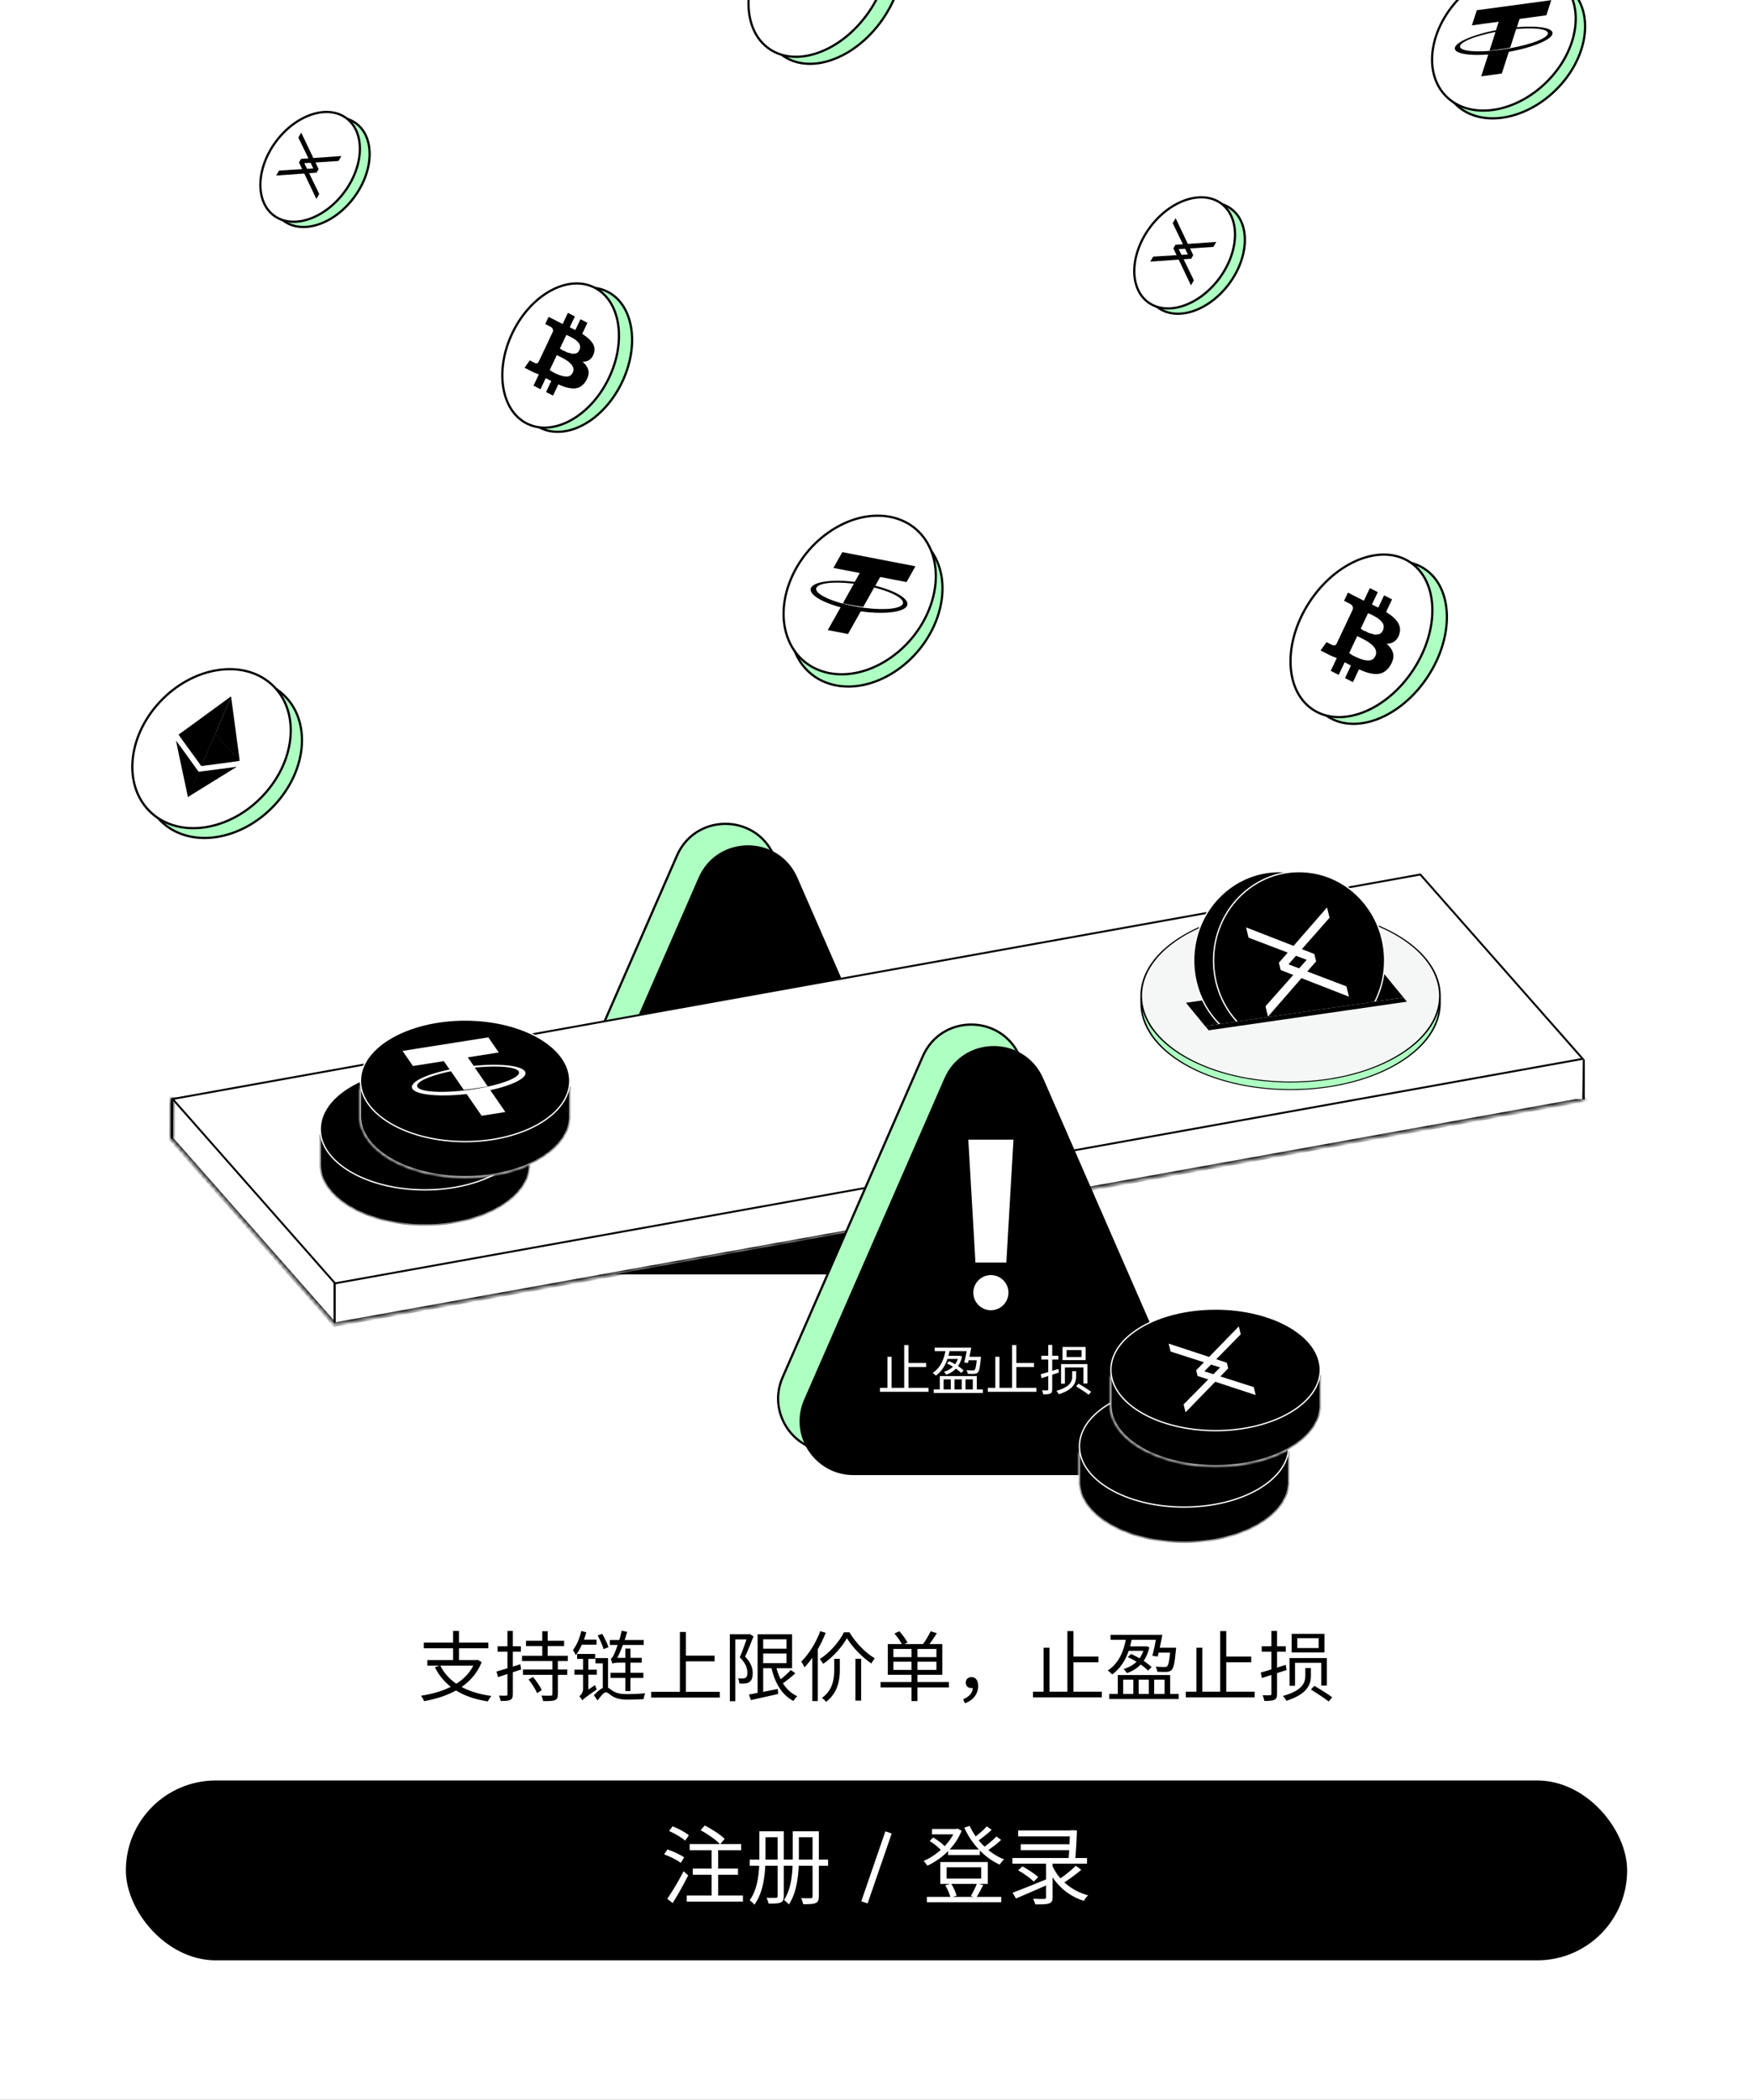 <svg width="390" height="467" viewBox="0 0 390 467" fill="none" xmlns="http://www.w3.org/2000/svg">
<rect x="0" y="0" width="390" height="467" fill="#808080" stroke="none"/>
<g clip-path="url(#clip0_423_1380)">
<rect width="390" height="478" fill="white"/>
<path d="M61.114 179.024C53.725 186.991 42.592 188.715 36.246 183.043C29.899 177.371 30.607 166.329 37.996 158.362C45.385 150.396 56.518 148.671 62.864 154.343C69.211 160.015 68.503 171.057 61.114 179.024Z" fill="#AEFFC2" stroke="black" stroke-width="0.5"/>
<path d="M58.619 176.845C51.232 184.813 40.101 186.538 33.755 180.865C27.41 175.192 28.117 164.148 35.505 156.18C42.892 148.211 54.024 146.487 60.369 152.16C66.714 157.833 66.007 168.877 58.619 176.845Z" fill="white" stroke="black" stroke-width="0.5"/>
<path d="M138.285 85.225C136.221 89.432 133.153 92.641 129.872 94.433C126.591 96.226 123.119 96.593 120.213 95.167C117.307 93.741 115.472 90.771 114.881 87.079C114.291 83.388 114.951 78.997 117.015 74.79C119.079 70.582 122.147 67.374 125.427 65.581C128.709 63.788 132.181 63.422 135.087 64.847C137.993 66.273 139.828 69.243 140.419 72.936C141.009 76.627 140.349 81.017 138.285 85.225Z" fill="#AEFFC2" stroke="black" stroke-width="0.5"/>
<path d="M135.365 84.293C133.301 88.501 130.232 91.71 126.952 93.502C123.671 95.295 120.199 95.662 117.292 94.236C114.386 92.81 112.551 89.84 111.961 86.148C111.37 82.456 112.03 78.066 114.094 73.859C116.158 69.651 119.227 66.442 122.507 64.65C125.788 62.857 129.26 62.49 132.167 63.916C135.073 65.342 136.908 68.312 137.498 72.004C138.089 75.695 137.429 80.086 135.365 84.293Z" fill="white" stroke="black" stroke-width="0.5"/>
<path fill-rule="evenodd" clip-rule="evenodd" d="M132.13 78.612C131.688 79.862 130.85 80.481 129.611 80.467C130.313 81.05 130.743 81.687 130.903 82.376C131.062 83.063 130.884 83.839 130.367 84.703C130.13 85.108 129.824 85.465 129.459 85.76C129.12 86.026 128.767 86.207 128.396 86.302C128.024 86.396 127.607 86.421 127.145 86.377C126.681 86.332 126.218 86.236 125.757 86.09C125.234 85.921 124.72 85.72 124.218 85.49L123.036 87.988L121.481 87.198L122.642 84.737C122.104 84.464 121.695 84.252 121.414 84.1L120.248 86.57L118.692 85.779L119.872 83.281C119.687 83.193 119.497 83.117 119.304 83.052C119.046 82.962 118.853 82.884 118.724 82.819L116.703 81.791L117.864 80.157L118.986 80.728C119.322 80.899 119.596 80.832 119.807 80.525L121.669 76.588L121.831 76.669C121.781 76.635 121.728 76.604 121.673 76.578L123.002 73.765C123.125 73.277 122.93 72.901 122.418 72.641L121.297 72.072L122.056 70.465L124.193 71.564C124.624 71.783 124.952 71.946 125.178 72.052L126.345 69.583L127.902 70.374L126.758 72.794C127.316 73.062 127.73 73.265 127.999 73.402L129.134 71.001L130.69 71.792L129.523 74.262C130.034 74.578 130.471 74.891 130.834 75.201C131.196 75.511 131.508 75.852 131.767 76.222C132.026 76.593 132.183 76.99 132.239 77.41C132.295 77.831 132.242 78.268 132.079 78.719L132.13 78.611L132.13 78.612ZM127.434 82.848C127.544 82.613 127.592 82.378 127.578 82.144C127.568 81.925 127.513 81.707 127.418 81.502C127.306 81.283 127.156 81.082 126.977 80.908C126.797 80.724 126.605 80.551 126.402 80.391C126.176 80.221 125.94 80.064 125.695 79.922C125.262 79.66 124.814 79.425 124.355 79.217L123.87 78.983L122.305 82.294C122.36 82.321 122.477 82.401 122.656 82.534C122.836 82.665 122.99 82.763 123.119 82.829C123.496 83.018 123.881 83.191 124.271 83.348C124.443 83.415 124.649 83.486 124.886 83.558C125.124 83.63 125.332 83.679 125.512 83.706C125.692 83.732 125.884 83.743 126.088 83.744C126.294 83.743 126.474 83.712 126.627 83.652C126.781 83.592 126.924 83.504 127.06 83.386C127.201 83.26 127.313 83.107 127.391 82.935L127.433 82.847L127.434 82.848ZM129.065 77.182C129.07 77.392 129.021 77.603 128.92 77.819L128.88 77.907C128.806 78.061 128.697 78.213 128.551 78.361C128.407 78.509 128.255 78.59 128.1 78.599C127.931 78.611 127.765 78.636 127.602 78.673C127.412 78.712 127.21 78.688 127.026 78.606C126.842 78.527 126.649 78.474 126.454 78.448C126.248 78.417 126.049 78.338 125.873 78.22C125.715 78.112 125.541 78.032 125.358 77.983C125.188 77.938 125.028 77.856 124.889 77.744C124.784 77.664 124.675 77.588 124.563 77.517L125.985 74.509C126.045 74.504 126.186 74.556 126.406 74.663C126.627 74.772 126.812 74.861 126.957 74.931C127.104 75.001 127.294 75.11 127.531 75.254C127.768 75.399 127.963 75.529 128.115 75.648C128.269 75.766 128.429 75.915 128.596 76.092C128.763 76.27 128.881 76.444 128.951 76.613C129.021 76.782 129.059 76.972 129.065 77.182Z" fill="black"/>
<path d="M273.42 63.145C271.149 66.189 268.228 68.286 265.352 69.223C262.475 70.161 259.665 69.934 257.573 68.373C255.482 66.813 254.464 64.184 254.544 61.159C254.624 58.135 255.802 54.738 258.073 51.694C260.344 48.651 263.265 46.554 266.141 45.616C269.018 44.678 271.828 44.905 273.919 46.466C276.011 48.027 277.029 50.655 276.949 53.68C276.869 56.704 275.691 60.101 273.42 63.145Z" fill="#AEFFC2" stroke="black" stroke-width="0.5"/>
<path d="M271.227 61.965C268.956 65.009 266.036 67.106 263.159 68.044C260.282 68.981 257.473 68.754 255.381 67.194C253.29 65.633 252.272 63.005 252.352 59.98C252.432 56.956 253.61 53.559 255.881 50.515C258.152 47.471 261.073 45.374 263.949 44.437C266.826 43.499 269.636 43.726 271.727 45.286C273.819 46.847 274.836 49.476 274.757 52.501C274.677 55.525 273.498 58.922 271.227 61.965Z" fill="white" stroke="black" stroke-width="0.5"/>
<path fill-rule="evenodd" clip-rule="evenodd" d="M264.273 54.248L261.549 48.523L260.898 49.638L263.169 54.326L261.506 54.443L261.042 55.238L261.763 56.754L256.56 57.072L255.91 58.187L262.234 57.743L264.958 63.467L265.609 62.352L263.332 57.666L265.001 57.548L265.465 56.753L264.751 55.253L269.947 54.918L270.597 53.803L264.273 54.248ZM263.653 55.324L264.271 56.601L262.857 56.687L262.239 55.415L263.653 55.324Z" fill="black"/>
<path d="M78.742 43.933C76.499 46.94 73.613 49.011 70.772 49.937C67.93 50.863 65.156 50.639 63.09 49.098C61.024 47.557 60.019 44.961 60.098 41.973C60.177 38.986 61.341 35.63 63.584 32.623C65.828 29.616 68.713 27.545 71.554 26.619C74.396 25.692 77.171 25.917 79.236 27.458C81.302 28.999 82.307 31.595 82.228 34.583C82.15 37.57 80.986 40.926 78.742 43.933Z" fill="#AEFFC2" stroke="black" stroke-width="0.5"/>
<path d="M76.576 42.767C74.332 45.774 71.447 47.846 68.606 48.772C65.764 49.698 62.99 49.474 60.924 47.932C58.858 46.391 57.853 43.795 57.932 40.807C58.011 37.82 59.175 34.464 61.418 31.458C63.662 28.451 66.547 26.379 69.388 25.453C72.23 24.527 75.005 24.751 77.07 26.292C79.136 27.834 80.141 30.43 80.062 33.418C79.984 36.405 78.82 39.761 76.576 42.767Z" fill="white" stroke="black" stroke-width="0.5"/>
<path fill-rule="evenodd" clip-rule="evenodd" d="M69.707 35.144L67.016 29.488L66.373 30.59L68.617 35.221L66.973 35.337L66.515 36.122L67.228 37.62L62.087 37.934L61.444 39.036L67.693 38.597L70.384 44.253L71.027 43.151L68.778 38.521L70.427 38.405L70.885 37.619L70.18 36.137L75.313 35.806L75.956 34.705L69.707 35.144ZM69.094 36.207L69.706 37.469L68.308 37.554L67.697 36.297L69.094 36.207Z" fill="black"/>
<path d="M196.265 4.432C193.201 8.789 189.186 11.848 185.183 13.279C181.178 14.71 177.208 14.506 174.19 12.384C171.173 10.262 169.639 6.594 169.632 2.342C169.625 -1.91 171.146 -6.722 174.21 -11.079C177.274 -15.436 181.289 -18.495 185.293 -19.925C189.297 -21.356 193.267 -21.153 196.285 -19.031C199.302 -16.909 200.836 -13.241 200.843 -8.989C200.851 -4.737 199.33 0.076 196.265 4.432Z" fill="#AEFFC2" stroke="black" stroke-width="0.5"/>
<path d="M193.156 2.87C190.092 7.227 186.077 10.286 182.073 11.716C178.069 13.147 174.098 12.944 171.081 10.822C168.063 8.7 166.53 5.032 166.522 0.78C166.515 -3.472 168.036 -8.285 171.1 -12.641C174.165 -16.998 178.179 -20.057 182.183 -21.488C186.188 -22.918 190.158 -22.715 193.175 -20.593C196.193 -18.471 197.726 -14.803 197.734 -10.551C197.741 -6.299 196.22 -1.486 193.156 2.87Z" fill="white" stroke="black" stroke-width="0.5"/>
<path d="M317.64 150.489C314.649 155.041 310.644 158.297 306.597 159.888C302.55 161.48 298.485 161.401 295.331 159.328C292.177 157.256 290.491 153.555 290.346 149.209C290.202 144.863 291.601 139.895 294.592 135.344C297.583 130.792 301.588 127.536 305.635 125.944C309.682 124.353 313.747 124.432 316.901 126.504C320.055 128.577 321.741 132.277 321.886 136.624C322.03 140.969 320.631 145.937 317.64 150.489Z" fill="#AEFFC2" stroke="black" stroke-width="0.5"/>
<path d="M314.412 148.993C311.421 153.545 307.416 156.801 303.369 158.392C299.322 159.984 295.257 159.905 292.103 157.832C288.949 155.76 287.263 152.059 287.118 147.713C286.974 143.368 288.373 138.399 291.364 133.848C294.355 129.296 298.36 126.04 302.406 124.448C306.453 122.857 310.519 122.936 313.673 125.008C316.827 127.081 318.513 130.781 318.658 135.128C318.802 139.473 317.403 144.441 314.412 148.993Z" fill="white" stroke="black" stroke-width="0.5"/>
<path fill-rule="evenodd" clip-rule="evenodd" d="M311.33 141.06C310.829 142.48 309.876 143.183 308.468 143.168C309.265 143.83 309.754 144.553 309.936 145.337C310.116 146.118 309.914 147 309.326 147.981C309.058 148.441 308.709 148.847 308.295 149.183C307.91 149.484 307.509 149.691 307.087 149.798C306.664 149.905 306.19 149.934 305.665 149.883C305.138 149.832 304.612 149.724 304.088 149.557C303.494 149.365 302.909 149.137 302.339 148.876L300.996 151.715L299.229 150.816L300.549 148.02C299.937 147.709 299.472 147.468 299.153 147.297L297.827 150.103L296.059 149.204L297.401 146.365C297.19 146.265 296.974 146.179 296.755 146.106C296.461 146.002 296.242 145.915 296.096 145.841L293.799 144.672L295.118 142.815L296.393 143.464C296.776 143.658 297.087 143.582 297.327 143.234L299.443 138.759L299.627 138.852C299.57 138.813 299.51 138.778 299.448 138.748L300.958 135.552C301.097 134.997 300.875 134.57 300.293 134.275L299.019 133.627L299.882 131.802L302.311 133.05C302.8 133.299 303.173 133.484 303.43 133.605L304.756 130.798L306.525 131.698L305.225 134.448C305.86 134.753 306.33 134.983 306.636 135.139L307.926 132.41L309.694 133.309L308.368 136.116C308.948 136.475 309.445 136.832 309.858 137.183C310.269 137.535 310.624 137.923 310.918 138.344C311.212 138.765 311.391 139.216 311.455 139.693C311.518 140.172 311.458 140.669 311.272 141.182L311.33 141.059L311.33 141.06ZM305.994 145.873C306.118 145.606 306.174 145.339 306.158 145.073C306.146 144.824 306.084 144.576 305.975 144.344C305.848 144.095 305.678 143.866 305.475 143.669C305.27 143.459 305.052 143.263 304.821 143.082C304.564 142.888 304.296 142.709 304.018 142.548C303.526 142.251 303.017 141.983 302.495 141.747L301.944 141.481L300.166 145.244C300.228 145.275 300.361 145.366 300.564 145.516C300.769 145.665 300.944 145.777 301.09 145.851C301.519 146.066 301.956 146.263 302.399 146.441C302.595 146.518 302.829 146.598 303.098 146.68C303.368 146.762 303.606 146.817 303.81 146.848C304.014 146.878 304.233 146.891 304.464 146.891C304.698 146.89 304.902 146.855 305.076 146.787C305.252 146.719 305.415 146.619 305.569 146.484C305.729 146.342 305.856 146.168 305.945 145.972L305.992 145.873L305.994 145.873ZM307.847 139.434C307.853 139.673 307.797 139.913 307.682 140.158L307.636 140.258C307.553 140.433 307.429 140.606 307.263 140.774C307.099 140.943 306.926 141.034 306.75 141.044C306.559 141.058 306.37 141.087 306.185 141.129C305.968 141.173 305.739 141.146 305.53 141.053C305.321 140.963 305.102 140.903 304.88 140.874C304.646 140.837 304.42 140.749 304.22 140.614C304.041 140.492 303.842 140.4 303.635 140.345C303.441 140.293 303.259 140.2 303.102 140.073C302.982 139.982 302.858 139.896 302.731 139.816L304.347 136.397C304.416 136.391 304.575 136.45 304.826 136.572C305.076 136.696 305.287 136.797 305.451 136.876C305.618 136.956 305.835 137.079 306.104 137.244C306.373 137.408 306.595 137.556 306.768 137.692C306.943 137.826 307.125 137.994 307.314 138.196C307.504 138.398 307.638 138.596 307.718 138.788C307.797 138.98 307.841 139.195 307.847 139.434Z" fill="black"/>
<path d="M349.576 -2.209C352.158 0.426 353.083 4.224 352.46 8.258C351.837 12.293 349.667 16.547 346.088 20.054C342.509 23.561 338.211 25.644 334.165 26.185C330.119 26.726 326.341 25.725 323.758 23.09C321.176 20.455 320.252 16.657 320.875 12.623C321.498 8.588 323.668 4.334 327.247 0.827C330.826 -2.681 335.123 -4.763 339.17 -5.304C343.216 -5.845 346.994 -4.844 349.576 -2.209Z" fill="#AEFFC2" stroke="black" stroke-width="0.5"/>
<path d="M347.489 -3.937C350.072 -1.302 350.996 2.496 350.373 6.531C349.75 10.565 347.58 14.819 344.001 18.327C340.422 21.834 336.125 23.917 332.078 24.458C328.032 24.998 324.254 23.997 321.672 21.362C319.089 18.727 318.165 14.93 318.788 10.895C319.411 6.861 321.581 2.606 325.16 -0.901C328.739 -4.408 333.037 -6.491 337.083 -7.032C341.129 -7.573 344.907 -6.572 347.489 -3.937Z" fill="white" stroke="black" stroke-width="0.5"/>
<rect width="16.718" height="3.532" transform="matrix(-0.991 0.134 -0.307 0.952 345.116 0.035)" fill="black"/>
<rect width="14.399" height="4.624" transform="matrix(0.307 -0.952 -0.991 0.134 334.117 16.358)" fill="black"/>
<ellipse cx="10.936" cy="2.923" rx="10.936" ry="2.923" transform="matrix(-0.991 0.134 -0.307 0.952 346.269 4.821)" fill="black"/>
<ellipse cx="9.842" cy="2.297" rx="9.842" ry="2.297" transform="matrix(-0.991 0.134 -0.307 0.952 345.056 5.365)" fill="white"/>
<path d="M335.976 10.598L338.539 2.654L333.957 3.273L331.37 11.289C331.37 11.289 332.764 11.1 333.661 10.979C334.559 10.858 335.976 10.598 335.976 10.598Z" fill="black"/>
<path d="M208.51 124.897C211.91 132.824 207.673 143.841 198.931 149.474C190.188 155.107 180.381 153.139 176.98 145.212C173.579 137.284 177.816 126.267 186.559 120.634C195.302 115.001 205.109 116.969 208.51 124.897Z" fill="#AEFFC2" stroke="black" stroke-width="0.5"/>
<path d="M207.029 122.175C210.429 130.103 206.192 141.12 197.45 146.753C188.707 152.386 178.9 150.418 175.499 142.49C172.098 134.563 176.335 123.546 185.078 117.913C193.821 112.28 203.628 114.248 207.029 122.175Z" fill="white" stroke="black" stroke-width="0.5"/>
<rect width="16.568" height="4.028" transform="matrix(-0.982 -0.19 -0.49 0.872 203.658 125.95)" fill="black"/>
<rect width="16.421" height="4.583" transform="matrix(0.49 -0.872 -0.982 -0.19 188.664 141.012)" fill="black"/>
<ellipse cx="10.838" cy="3.334" rx="10.838" ry="3.334" transform="matrix(-0.982 -0.19 -0.49 0.872 203.392 131.884)" fill="black"/>
<ellipse cx="9.754" cy="2.619" rx="9.754" ry="2.619" transform="matrix(-0.982 -0.19 -0.49 0.872 202.095 132.093)" fill="white"/>
<path d="M192.047 134.996L196.712 126.699L192.213 125.826L187.506 134.198C187.506 134.198 188.874 134.464 189.755 134.635C190.637 134.805 192.047 134.996 192.047 134.996Z" fill="black"/>
<rect x="28" y="396" width="334" height="40" rx="20" fill="black"/>
<path d="M155.862 407.066L156.793 406.002C158.351 406.8 160.289 408.054 161.22 408.985L160.213 410.182C159.339 409.232 157.439 407.902 155.862 407.066ZM154.133 415.597H164.184V416.965H154.133V415.597ZM152.784 421.582H165.286V422.95H152.784V421.582ZM153.43 410.144H164.887V411.512H153.43V410.144ZM158.313 410.638H159.776V422.209H158.313V410.638ZM148.851 407.237L149.63 406.192C150.884 406.667 152.48 407.522 153.259 408.187L152.423 409.384C151.663 408.681 150.124 407.788 148.851 407.237ZM147.749 412.424L148.49 411.341C149.763 411.759 151.397 412.5 152.214 413.108L151.454 414.324C150.656 413.697 149.041 412.899 147.749 412.424ZM148.452 422.304C149.478 420.86 150.979 418.352 152.081 416.186L153.107 417.117C152.1 419.131 150.77 421.506 149.649 423.273L148.452 422.304ZM169.675 407.294H173.741V408.624H169.675V407.294ZM166.806 413.602H184.229V414.97H166.806V413.602ZM168.934 407.294H170.302V413.165C170.302 416.262 169.979 420.708 167.832 423.634C167.623 423.349 167.072 422.817 166.787 422.646C168.744 419.891 168.934 416.034 168.934 413.165V407.294ZM173 407.294H174.368V421.734C174.368 422.494 174.197 422.912 173.665 423.14C173.171 423.368 172.316 423.387 170.986 423.387C170.929 423.026 170.72 422.437 170.53 422.095C171.48 422.114 172.354 422.114 172.62 422.095C172.886 422.095 173 422 173 421.734V407.294ZM177.142 407.294H181.341V408.624H177.142V407.294ZM176.363 407.294H177.731V413.184C177.731 416.243 177.465 420.651 175.508 423.577C175.299 423.292 174.71 422.779 174.425 422.589C176.192 419.872 176.363 416.034 176.363 413.184V407.294ZM180.771 407.294H182.177V421.791C182.177 422.608 181.987 423.026 181.474 423.254C180.942 423.501 180.068 423.52 178.7 423.52C178.624 423.159 178.415 422.532 178.225 422.171C179.213 422.209 180.125 422.209 180.391 422.19C180.676 422.171 180.771 422.076 180.771 421.791V407.294ZM193.022 423.349L191.616 422.874L196.974 407.313L198.38 407.788L193.022 423.349ZM210.939 411.341H217.988V412.576H210.939V411.341ZM206.208 421.886H222.757V423.083H206.208V421.886ZM207.348 406.781H212.972V407.978H207.348V406.781ZM212.516 406.781H212.763L213.029 406.705L213.941 407.18C212.516 410.828 209.343 413.545 206.322 414.951C206.132 414.647 205.752 414.153 205.467 413.906C208.26 412.728 211.338 410.068 212.516 407.047V406.781ZM215.727 406.097C217.19 409.327 220.097 412.272 223.384 413.545C223.042 413.83 222.643 414.343 222.415 414.723C219.052 413.203 216.145 410.106 214.53 406.496L215.727 406.097ZM206.835 409.46L207.595 408.681C208.602 409.251 209.78 410.125 210.331 410.809L209.533 411.683C208.963 411.018 207.823 410.068 206.835 409.46ZM219.546 406.211L220.629 406.971C219.641 407.902 218.33 408.928 217.342 409.593L216.468 408.909C217.437 408.206 218.786 407.047 219.546 406.211ZM221.674 408.453L222.738 409.213C221.731 410.163 220.363 411.189 219.318 411.835L218.444 411.151C219.47 410.467 220.876 409.308 221.674 408.453ZM210.597 415.312V417.82H218.292V415.312H210.597ZM209.191 414.134H219.755V418.998H209.191V414.134ZM210.293 419.302L211.604 418.941C212.136 419.758 212.63 420.879 212.82 421.62L211.471 422.038C211.281 421.297 210.806 420.138 210.293 419.302ZM217.361 418.884L218.748 419.264C218.235 420.271 217.665 421.316 217.19 422.057L215.974 421.696C216.449 420.955 217.057 419.72 217.361 418.884ZM225.227 413.241H241.833V414.514H225.227V413.241ZM232.713 413.887H234.176V421.981C234.176 422.798 233.967 423.159 233.359 423.349C232.77 423.558 231.82 423.577 230.338 423.558C230.243 423.197 230.034 422.684 229.844 422.304C230.946 422.361 232.01 422.361 232.333 422.342C232.637 422.323 232.713 422.228 232.713 421.962V413.887ZM234.005 414.704C235.373 417.972 238.28 420.518 242.08 421.544C241.757 421.829 241.339 422.38 241.13 422.779C237.254 421.544 234.404 418.77 232.846 415.046L234.005 414.704ZM239.344 414.97L240.56 415.863C239.287 416.965 237.615 418.162 236.342 418.941L235.354 418.143C236.627 417.345 238.337 415.996 239.344 414.97ZM226.519 415.977L227.469 415.103C228.666 415.768 230.224 416.756 230.984 417.497L229.977 418.485C229.255 417.744 227.754 416.68 226.519 415.977ZM225.265 420.974C227.203 420.252 230.319 418.998 233.207 417.801L233.492 419.017C230.889 420.157 228.096 421.373 226.025 422.247L225.265 420.974ZM227.089 410.182H238.47V411.493H227.089V410.182ZM238.052 407.104H238.204L238.47 407.047L239.591 407.123C239.534 409.156 239.363 411.911 239.173 413.982L237.71 413.906C237.881 411.797 238.014 408.814 238.052 407.294V407.104ZM226.519 407.104H238.451V408.434H226.519V407.104Z" fill="white"/>
<path d="M97.93 370.404C99.783 374.178 103.761 376.456 109.337 377.204C109.048 377.493 108.708 378.054 108.521 378.411C102.843 377.544 98.882 375.096 96.757 370.829L97.93 370.404ZM95.074 369.214H106.158V370.455H95.074V369.214ZM94.292 365.321H108.64V366.596H94.292V365.321ZM100.803 362.737H102.112V369.792H100.803V362.737ZM105.75 369.214H106.039L106.294 369.163L107.161 369.69C105.053 374.926 100.004 377.34 94.36 378.36C94.241 378.037 93.901 377.442 93.663 377.153C99.188 376.286 103.982 374.127 105.75 369.469V369.214ZM117.021 364.93H125.504V366.103H117.021V364.93ZM116.341 371.322H126.201V372.512H116.341V371.322ZM116.137 368.262H126.32V369.435H116.137V368.262ZM120.642 362.805H121.849V368.874H120.642V362.805ZM122.886 369.18H124.11V376.83C124.11 377.595 123.94 377.952 123.43 378.139C122.937 378.343 122.104 378.343 120.829 378.343C120.778 377.986 120.608 377.476 120.455 377.119C121.407 377.153 122.291 377.153 122.546 377.136C122.818 377.119 122.886 377.051 122.886 376.813V369.18ZM117.599 373.549L118.585 372.971C119.333 373.872 120.183 375.096 120.54 375.912L119.469 376.575C119.163 375.742 118.347 374.467 117.599 373.549ZM110.459 371.764C111.802 371.39 113.808 370.778 115.763 370.149L115.933 371.322C114.148 371.917 112.244 372.529 110.799 373.005L110.459 371.764ZM110.697 366.154H115.882V367.344H110.697V366.154ZM112.89 362.737H114.097V376.83C114.097 377.527 113.927 377.884 113.502 378.088C113.111 378.275 112.448 378.326 111.377 378.309C111.326 378.003 111.173 377.476 111.003 377.119C111.751 377.153 112.397 377.153 112.601 377.136C112.805 377.136 112.89 377.068 112.89 376.83V362.737ZM129.329 362.754L130.434 363.043C129.924 364.913 129.091 366.851 128.105 368.126C128.003 367.871 127.663 367.259 127.459 367.004C128.292 365.933 128.955 364.369 129.329 362.754ZM129.346 364.675H132.712V365.797H129.108L129.346 364.675ZM129.567 378.173L129.363 377.068L129.703 376.575L132.389 374.79C132.474 375.096 132.644 375.538 132.763 375.759C130.196 377.544 129.805 377.867 129.567 378.173ZM128.394 367.854H132.406V368.959H128.394V367.854ZM127.799 371.356H132.78V372.478H127.799V371.356ZM129.567 378.173C129.431 377.918 129.091 377.476 128.887 377.272C129.193 377.051 129.72 376.473 129.72 375.64V368.466H130.893V376.575C130.893 376.575 129.567 377.68 129.567 378.173ZM135.67 364.76H143.218V365.865H135.67V364.76ZM139.121 366.664H140.26V376.116H139.121V366.664ZM136.248 370.03C136.18 369.792 136.01 369.231 135.874 368.942C136.129 368.857 136.384 368.432 136.673 367.803C136.945 367.208 137.88 364.828 138.305 362.686L139.529 362.941C138.9 365.253 137.931 367.701 136.996 369.367V369.384C136.996 369.384 136.248 369.792 136.248 370.03ZM136.248 370.03V369.044L136.928 368.721H142.776V369.792H137.574C136.911 369.792 136.401 369.894 136.248 370.03ZM135.823 372.053H143.133V373.192H135.823V372.053ZM135.279 368.772V376.048H134.106V369.945H132.474V368.772H135.279ZM132.967 363.74L133.987 363.383C134.531 364.335 135.126 365.542 135.381 366.358L134.293 366.783C134.038 365.95 133.477 364.675 132.967 363.74ZM134.82 375.249C135.313 375.249 135.687 375.674 136.401 376.116C137.251 376.643 138.254 376.796 139.58 376.796C140.651 376.796 142.385 376.728 143.524 376.592C143.388 376.932 143.218 377.561 143.201 377.918C142.317 377.969 140.583 378.02 139.546 378.02C138.135 378.02 137.098 377.782 136.18 377.221C135.602 376.813 135.143 376.388 134.803 376.388C134.327 376.388 133.596 377.289 132.95 378.207L132.117 377.034C133.052 376.031 134.038 375.249 134.82 375.249ZM151.99 368.228H158.977V369.503H151.99V368.228ZM144.867 376.286H160.133V377.561H144.867V376.286ZM151.259 362.975H152.602V376.966H151.259V362.975ZM169.279 366.698H175.62V367.769H169.279V366.698ZM166.627 376.881C168.191 376.609 170.656 376.116 173.036 375.64L173.121 376.762C170.979 377.255 168.701 377.748 167.052 378.122L166.627 376.881ZM168.548 363.485H169.789V376.983H168.548V363.485ZM169.279 363.485H176.215V371.033H169.279V369.911H174.974V364.607H169.279V363.485ZM172.56 370.302C173.291 373.481 174.838 376.133 177.371 377.255C177.082 377.51 176.708 377.986 176.521 378.309C173.869 376.966 172.288 374.093 171.506 370.506L172.56 370.302ZM175.943 371.424L176.946 372.155C175.994 373.039 174.787 373.991 173.835 374.62L173.036 373.974C173.954 373.311 175.229 372.24 175.943 371.424ZM162.377 363.468H166.729V364.624H163.584V378.377H162.377V363.468ZM166.355 363.468H166.593L166.78 363.417L167.647 363.944C167.103 365.355 166.389 367.106 165.76 368.449C167.137 369.86 167.46 371.067 167.46 372.121C167.46 373.056 167.239 373.753 166.729 374.11C166.474 374.28 166.151 374.382 165.794 374.416C165.403 374.467 164.927 374.467 164.502 374.433C164.485 374.127 164.383 373.617 164.179 373.277C164.621 373.328 164.995 373.328 165.301 373.311C165.522 373.294 165.726 373.243 165.896 373.141C166.185 372.954 166.287 372.512 166.27 371.985C166.27 371.05 165.913 369.928 164.587 368.602C165.267 367.055 165.964 364.998 166.355 363.825V363.468ZM188.421 364.352C187.35 366.256 185.327 368.585 183.134 370.064C182.964 369.741 182.641 369.282 182.386 368.993C184.613 367.582 186.738 365.117 187.758 363.043H188.982C190.325 365.321 192.569 367.633 194.609 368.823C194.354 369.146 194.065 369.605 193.861 369.979C191.804 368.602 189.611 366.324 188.421 364.352ZM190.308 368.925H191.583V378.241H190.308V368.925ZM185.599 368.942H186.84V371.407C186.84 373.413 186.534 376.405 183.78 378.513C183.576 378.241 183.185 377.867 182.862 377.646C185.412 375.827 185.599 373.073 185.599 371.373V368.942ZM182.488 362.788L183.695 363.162C182.573 366.052 180.822 368.925 178.986 370.829C178.85 370.54 178.493 369.86 178.255 369.571C179.938 367.922 181.536 365.372 182.488 362.788ZM180.72 367.174L181.91 365.967L181.944 365.984V378.343H180.72V367.174ZM202.786 366.256H204.112V378.343H202.786V366.256ZM198.757 369.588V371.407H208.328V369.588H198.757ZM198.757 366.749V368.568H208.328V366.749H198.757ZM197.516 365.661H209.637V372.495H197.516V365.661ZM195.901 374.11H211.116V375.3H195.901V374.11ZM198.995 363.315L200.083 362.805C200.763 363.57 201.562 364.624 201.902 365.321L200.763 365.899C200.44 365.202 199.675 364.097 198.995 363.315ZM207.053 362.805L208.43 363.247C207.75 364.335 206.9 365.559 206.254 366.341L205.166 365.916C205.795 365.083 206.611 363.757 207.053 362.805ZM214.669 378.819L214.278 377.935C215.672 377.357 216.437 376.49 216.437 375.215L216.114 373.77L217.032 375.062C216.794 375.368 216.454 375.453 216.131 375.453C215.434 375.453 214.856 375.045 214.856 374.229C214.856 373.43 215.468 373.005 216.148 373.005C217.1 373.005 217.61 373.787 217.61 374.977C217.61 376.813 216.454 378.207 214.669 378.819ZM238.146 368.432H244.368V369.707H238.146V368.432ZM229.816 376.252H245.133V377.51H229.816V376.252ZM237.466 362.771H238.809V376.898H237.466V362.771ZM232.179 366.477H233.488V376.847H232.179V366.477ZM246.765 376.762H262.235V377.884H246.765V376.762ZM247.071 363.604H257.73V364.709H247.071V363.604ZM248.686 372.546H260.331V377.34H259.09V373.583H256.778V377.34H255.588V373.583H253.327V377.34H252.137V373.583H249.876V377.34H248.686V372.546ZM257.373 366.477H260.841V367.565H257.05L257.373 366.477ZM250.777 366.171H254.925V367.157H250.386L250.777 366.171ZM260.399 366.477H261.657C261.657 366.477 261.64 366.834 261.606 367.021C261.351 369.809 261.113 370.965 260.671 371.39C260.365 371.713 260.042 371.815 259.549 371.849C259.124 371.883 258.325 371.866 257.475 371.815C257.441 371.458 257.288 370.999 257.101 370.676C257.934 370.761 258.75 370.761 259.056 370.761C259.328 370.761 259.515 370.761 259.651 370.608C259.974 370.302 260.195 369.265 260.399 366.647V366.477ZM250.607 363.808L251.882 363.978C251.253 367.854 249.859 370.642 247.445 372.41C247.241 372.189 246.748 371.73 246.442 371.543C248.839 369.979 250.097 367.344 250.607 363.808ZM254.602 366.171H254.84L255.044 366.154L255.707 366.375C254.959 369.605 253.157 371.254 250.709 372.121C250.573 371.849 250.199 371.424 249.978 371.22C252.273 370.506 253.973 369.061 254.602 366.358V366.171ZM250.896 368.551L251.644 367.871C253.293 368.568 255.231 369.826 256.2 370.778L255.418 371.56C254.466 370.574 252.579 369.299 250.896 368.551ZM257.356 363.604H258.597C258.308 365.185 257.883 367.174 257.56 368.432L256.37 368.262C256.71 367.038 257.101 365.1 257.356 363.604ZM272.146 368.432H278.368V369.707H272.146V368.432ZM263.816 376.252H279.133V377.51H263.816V376.252ZM271.466 362.771H272.809V376.898H271.466V362.771ZM266.179 366.477H267.488V376.847H266.179V366.477ZM280.493 371.985C281.887 371.611 283.995 370.948 286.052 370.285L286.222 371.441C284.301 372.07 282.278 372.716 280.731 373.209L280.493 371.985ZM280.697 366.154H286.052V367.344H280.697V366.154ZM282.856 362.737H284.114V376.745C284.114 377.476 283.961 377.85 283.519 378.054C283.094 378.258 282.397 378.309 281.292 378.309C281.241 377.969 281.071 377.408 280.901 377.034C281.649 377.068 282.346 377.068 282.55 377.051C282.754 377.051 282.856 376.983 282.856 376.728V362.737ZM288.619 364.352V366.545H293.362V364.352H288.619ZM287.361 363.383H294.654V367.514H287.361V363.383ZM290.404 370.999H291.645V372.699C291.645 374.484 291.016 376.745 286.188 378.275C286.035 377.969 285.695 377.476 285.406 377.204C290.013 375.946 290.404 374.025 290.404 372.682V370.999ZM291.645 375.759L292.41 374.943C293.702 375.708 295.487 376.813 296.388 377.493L295.589 378.428C294.705 377.731 292.954 376.575 291.645 375.759ZM286.902 368.772H295.198V374.892H293.957V369.826H288.109V374.943H286.902V368.772Z" fill="black"/>
<path d="M51.433 154.935L47.905 163.166C47.89 163.201 47.84 163.221 47.805 163.206C47.515 163.208 47.26 163.224 46.97 163.225C46.595 163.231 46.185 163.223 45.795 163.265L44.415 163.3L43.29 163.32L41.909 163.356C41.534 163.363 41.159 163.369 40.734 163.396C40.444 163.397 40.104 163.419 39.814 163.42C39.779 163.405 39.764 163.44 39.744 163.39L39.709 163.375C39.89 163.243 40.055 163.146 40.236 163.015C41.204 162.301 42.206 161.602 43.174 160.887C44.207 160.118 45.275 159.363 46.308 158.593C47.276 157.879 48.243 157.165 49.196 156.486C49.919 155.958 50.625 155.468 51.313 154.925C51.383 154.955 51.398 154.92 51.433 154.935C51.433 154.935 51.398 154.92 51.433 154.935Z" fill="black"/>
<path d="M53.336 169.215C52.661 169.344 51.966 169.422 51.306 169.514C49.154 169.806 47.053 170.076 44.902 170.367C44.867 170.352 44.852 170.387 44.817 170.372C44.782 170.357 44.797 170.322 44.797 170.322L47.84 163.221C47.855 163.186 47.89 163.201 47.925 163.216C48.035 163.346 48.144 163.478 48.289 163.622C48.617 164.015 48.995 164.386 49.324 164.777C49.633 165.119 49.906 165.445 50.23 165.751C50.539 166.092 50.812 166.419 51.121 166.76C51.375 167.037 51.664 167.327 51.903 167.639C52.156 167.915 52.642 168.174 52.881 168.485C53.08 168.696 53.066 168.949 53.066 168.949C53.066 168.949 53.301 169.2 53.336 169.215Z" fill="black"/>
<path d="M41.85 177.296C41.815 177.281 41.85 177.296 41.85 177.296C41.815 177.281 41.815 177.281 41.795 177.23C41.52 175.943 41.265 174.704 40.99 173.415L40.165 169.549C39.91 168.311 39.62 167.059 39.38 165.784L39.174 164.817C39.189 164.782 39.154 164.767 39.169 164.732C39.204 164.747 39.189 164.782 39.224 164.797C39.925 165.767 40.661 166.751 41.363 167.72C42.158 168.857 43.004 169.972 43.799 171.107C43.928 171.287 44.093 171.483 44.222 171.664C44.257 171.679 44.242 171.715 44.227 171.75L41.85 177.296Z" fill="black"/>
<path d="M39.718 163.422C39.733 163.387 39.733 163.387 39.718 163.422C40.143 163.395 40.939 163.192 41.364 163.166L42.913 162.869C43.338 162.842 43.767 162.868 44.192 162.841C44.787 162.803 45.172 162.786 45.768 162.748C46.178 162.756 46.934 162.647 47.343 162.656C47.633 162.655 47.504 163.205 47.809 163.168C48.132 162.609 48.292 163.062 47.894 163.163L44.806 170.369C44.755 170.39 44.771 170.354 44.736 170.339C44.661 170.225 44.572 170.144 44.532 170.043L39.773 163.488C39.753 163.437 39.718 163.422 39.718 163.422ZM52.68 170.525C52.665 170.56 52.665 170.56 52.615 170.58C49.347 172.609 46.094 174.601 42.826 176.63C42.48 176.857 42.149 177.05 41.803 177.279L44.211 171.661C44.786 171.573 45.361 171.485 45.921 171.433L52.63 170.545C52.645 170.51 52.68 170.525 52.68 170.525Z" fill="black"/>
<path d="M47.89 163.201L51.417 154.972L53.311 169.08C53.331 169.13 53.351 169.18 53.336 169.216C53.226 169.086 53.117 168.954 52.972 168.81C52.828 168.664 52.699 168.483 52.554 168.337C52.464 168.258 52.39 168.142 52.266 168.046C52.121 167.901 51.957 167.704 51.812 167.56C51.723 167.479 51.648 167.364 51.559 167.283L50.961 166.651C50.851 166.52 50.761 166.441 50.652 166.31C50.508 166.164 50.379 165.983 50.234 165.838C50.144 165.758 50.07 165.642 49.98 165.562L49.383 164.929C49.273 164.799 49.184 164.718 49.074 164.588C48.929 164.443 48.8 164.261 48.656 164.115C48.581 164.001 48.457 163.905 48.382 163.79L47.889 163.202L47.89 163.201Z" fill="black"/>
<path d="M150.617 190.28C154.721 180.883 168.049 180.883 172.153 190.28L203.351 261.714C206.741 269.476 201.054 278.167 192.583 278.167H130.187C121.716 278.167 116.029 269.476 119.419 261.714L150.617 190.28Z" fill="#AEFFC2" stroke="black" stroke-width="0.5"/>
<path d="M155.639 195.302C159.743 185.905 173.071 185.905 177.175 195.302L208.373 266.736C211.763 274.499 206.076 283.189 197.605 283.189H135.209C126.738 283.189 121.051 274.499 124.441 266.736L155.639 195.302Z" fill="black" stroke="black" stroke-width="0.5"/>
<mask id="path-42-inside-1_423_1380" fill="white">
<path fill-rule="evenodd" clip-rule="evenodd" d="M38.486 253.127L38 253.215L74.458 294.615L352.582 244.593L316.124 203.193L47.049 251.587V244.486H38.069L38 253.112L38.486 253.127Z"/>
</mask>
<path fill-rule="evenodd" clip-rule="evenodd" d="M38.486 253.127L38 253.215L74.458 294.615L352.582 244.593L316.124 203.193L47.049 251.587V244.486H38.069L38 253.112L38.486 253.127Z" fill="white"/>
<path d="M38 253.215L37.911 252.723L37.039 252.88L37.625 253.545L38 253.215ZM38.486 253.127L38.575 253.619L38.502 252.627L38.486 253.127ZM74.458 294.615L74.083 294.945L74.269 295.157L74.547 295.107L74.458 294.615ZM352.582 244.593L352.671 245.085L353.544 244.928L352.957 244.263L352.582 244.593ZM316.124 203.193L316.499 202.862L316.313 202.651L316.035 202.701L316.124 203.193ZM47.049 251.587H46.549V252.185L47.137 252.079L47.049 251.587ZM47.049 244.486H47.549V243.986H47.049V244.486ZM38.069 244.486V243.986H37.573L37.569 244.482L38.069 244.486ZM38 253.112L37.5 253.108L37.496 253.597L37.985 253.612L38 253.112ZM38.089 253.707L38.575 253.619L38.398 252.635L37.911 252.723L38.089 253.707ZM74.834 294.285L38.375 252.884L37.625 253.545L74.083 294.945L74.834 294.285ZM352.494 244.101L74.37 294.123L74.547 295.107L352.671 245.085L352.494 244.101ZM315.749 203.523L352.207 244.924L352.957 244.263L316.499 202.862L315.749 203.523ZM47.137 252.079L316.212 203.685L316.035 202.701L46.96 251.095L47.137 252.079ZM46.549 244.486V251.587H47.549V244.486H46.549ZM38.069 244.986H47.049V243.986H38.069V244.986ZM38.5 253.116L38.569 244.49L37.569 244.482L37.5 253.108L38.5 253.116ZM38.502 252.627L38.015 252.613L37.985 253.612L38.471 253.627L38.502 252.627Z" fill="black" mask="url(#path-42-inside-1_423_1380)"/>
<mask id="path-44-inside-2_423_1380" fill="white">
<path d="M38 244.299L38.436 244.486V253.391L38 253.183V244.299Z"/>
</mask>
<path d="M38 244.299L38.436 244.486V253.391L38 253.183V244.299Z" fill="black"/>
<path d="M38 244.299L38.198 243.839L37.5 243.539V244.299H38ZM38.436 244.486H38.936V244.157L38.633 244.027L38.436 244.486ZM38.436 253.391L38.22 253.843L38.936 254.184V253.391H38.436ZM38 253.183H37.5V253.499L37.785 253.635L38 253.183ZM37.802 244.758L38.238 244.945L38.633 244.027L38.198 243.839L37.802 244.758ZM37.936 244.486V253.391H38.936V244.486H37.936ZM38.651 252.94L38.215 252.732L37.785 253.635L38.22 253.843L38.651 252.94ZM38.5 253.183V244.299H37.5V253.183H38.5Z" fill="black" mask="url(#path-44-inside-2_423_1380)"/>
<rect x="74.196" y="284.663" width="0.491" height="9.486" fill="black"/>
<rect x="344.144" y="235.558" width="8.278" height="8.905" fill="white"/>
<path d="M352.144 235.725L352.58 235.642L352.58 244.564L352.007 244.486L352.144 235.725Z" fill="black"/>
<rect x="0.411" y="0.143" width="282.087" height="54.665" transform="matrix(0.984 -0.177 0.661 0.75 37.912 244.395)" fill="white" stroke="black" stroke-width="0.5"/>
<path d="M205.303 234.921C209.407 225.525 222.735 225.525 226.839 234.921L258.037 306.355C261.427 314.118 255.739 322.808 247.269 322.808H184.872C176.402 322.808 170.714 314.118 174.105 306.355L205.303 234.921Z" fill="#AEFFC2" stroke="black" stroke-width="0.5"/>
<path d="M210.325 239.943C214.429 230.547 227.757 230.547 231.861 239.943L263.059 311.378C266.449 319.14 260.761 327.83 252.291 327.83H189.894C181.424 327.83 175.736 319.14 179.126 311.378L210.325 239.943Z" fill="black" stroke="black" stroke-width="0.5"/>
<mask id="path-52-inside-3_423_1380" fill="white">
<path fill-rule="evenodd" clip-rule="evenodd" d="M283.86 322.854H286.873V330.281H286.839C286.175 337.456 275.951 343.155 263.437 343.155C250.922 343.155 240.698 337.456 240.034 330.281H240V329.581C240 329.567 240 329.553 240 329.539C240 329.524 240 329.51 240 329.496V322.854H243.014C247.035 318.716 254.674 315.922 263.437 315.922C272.199 315.922 279.839 318.716 283.86 322.854Z"/>
</mask>
<path fill-rule="evenodd" clip-rule="evenodd" d="M283.86 322.854H286.873V330.281H286.839C286.175 337.456 275.951 343.155 263.437 343.155C250.922 343.155 240.698 337.456 240.034 330.281H240V329.581C240 329.567 240 329.553 240 329.539C240 329.524 240 329.51 240 329.496V322.854H243.014C247.035 318.716 254.674 315.922 263.437 315.922C272.199 315.922 279.839 318.716 283.86 322.854Z" fill="black"/>
<path d="M283.86 322.854L283.645 323.063L283.733 323.154H283.86V322.854ZM286.873 322.854H287.173V322.554H286.873V322.854ZM286.873 330.281V330.581H287.173V330.281H286.873ZM286.839 330.281V329.981H286.566L286.54 330.254L286.839 330.281ZM240.034 330.281L240.333 330.254L240.308 329.981H240.034V330.281ZM240 330.281H239.7V330.581H240V330.281ZM240 329.581H240.3L240.3 329.58L240 329.581ZM240 329.496L240.3 329.498V329.496H240ZM240 322.854V322.554H239.7V322.854H240ZM243.014 322.854V323.154H243.14L243.229 323.063L243.014 322.854ZM283.86 323.154H286.873V322.554H283.86V323.154ZM286.573 322.854V330.281H287.173V322.854H286.573ZM286.873 329.981H286.839V330.581H286.873V329.981ZM286.54 330.254C286.221 333.701 283.597 336.849 279.437 339.146C275.285 341.439 269.652 342.855 263.437 342.855V343.455C269.736 343.455 275.473 342.021 279.727 339.671C283.974 337.326 286.793 334.036 287.138 330.309L286.54 330.254ZM263.437 342.855C257.222 342.855 251.588 341.439 247.436 339.146C243.277 336.849 240.652 333.701 240.333 330.254L239.736 330.309C240.08 334.036 242.9 337.326 247.146 339.671C251.401 342.021 257.137 343.455 263.437 343.455V342.855ZM240.034 329.981H240V330.581H240.034V329.981ZM240.3 330.281V329.581H239.7V330.281H240.3ZM240.3 329.58C240.3 329.566 240.3 329.552 240.3 329.539H239.7C239.7 329.553 239.7 329.568 239.7 329.583L240.3 329.58ZM240.3 329.539C240.3 329.525 240.3 329.511 240.3 329.498L239.7 329.494C239.7 329.509 239.7 329.524 239.7 329.539H240.3ZM240.3 329.496V322.854H239.7V329.496H240.3ZM240 323.154H243.014V322.554H240V323.154ZM243.229 323.063C247.175 319.002 254.724 316.222 263.437 316.222V315.622C254.624 315.622 246.895 318.43 242.798 322.645L243.229 323.063ZM263.437 316.222C272.149 316.222 279.698 319.002 283.645 323.063L284.075 322.645C279.979 318.43 272.249 315.622 263.437 315.622V316.222Z" fill="white" mask="url(#path-52-inside-3_423_1380)"/>
<path d="M286.723 321.671C286.723 325.371 284.151 328.748 279.933 331.209C275.719 333.667 269.887 335.193 263.437 335.193C256.987 335.193 251.154 333.667 246.94 331.209C242.722 328.748 240.15 325.371 240.15 321.671C240.15 317.972 242.722 314.594 246.94 312.134C251.154 309.675 256.987 308.15 263.437 308.15C269.887 308.15 275.719 309.675 279.933 312.134C284.151 314.594 286.723 317.972 286.723 321.671Z" fill="black" stroke="white" stroke-width="0.3"/>
<mask id="path-55-inside-4_423_1380" fill="white">
<path fill-rule="evenodd" clip-rule="evenodd" d="M114.954 252.304H117.967V259.731H117.933C117.269 266.906 107.045 272.604 94.531 272.604C82.016 272.604 71.792 266.906 71.128 259.731H71.094V259.023C71.094 259.011 71.094 259 71.094 258.988C71.094 258.976 71.094 258.965 71.094 258.953V252.304H74.108C78.129 248.166 85.768 245.372 94.531 245.372C103.293 245.372 110.933 248.166 114.954 252.304Z"/>
</mask>
<path fill-rule="evenodd" clip-rule="evenodd" d="M114.954 252.304H117.967V259.731H117.933C117.269 266.906 107.045 272.604 94.531 272.604C82.016 272.604 71.792 266.906 71.128 259.731H71.094V259.023C71.094 259.011 71.094 259 71.094 258.988C71.094 258.976 71.094 258.965 71.094 258.953V252.304H74.108C78.129 248.166 85.768 245.372 94.531 245.372C103.293 245.372 110.933 248.166 114.954 252.304Z" fill="black"/>
<path d="M114.954 252.304L114.739 252.513L114.827 252.604H114.954V252.304ZM117.967 252.304H118.267V252.004H117.967V252.304ZM117.967 259.731V260.031H118.267V259.731H117.967ZM117.933 259.731V259.431H117.66L117.634 259.703L117.933 259.731ZM71.128 259.731L71.427 259.703L71.402 259.431H71.128V259.731ZM71.094 259.731H70.794V260.031H71.094V259.731ZM71.094 259.023H71.394L71.394 259.022L71.094 259.023ZM71.094 258.953L71.394 258.955V258.953H71.094ZM71.094 252.304V252.004H70.794V252.304H71.094ZM74.108 252.304V252.604H74.234L74.323 252.513L74.108 252.304ZM114.954 252.604H117.967V252.004H114.954V252.604ZM117.667 252.304V259.731H118.267V252.304H117.667ZM117.967 259.431H117.933V260.031H117.967V259.431ZM117.634 259.703C117.315 263.151 114.691 266.298 110.531 268.596C106.379 270.889 100.746 272.304 94.531 272.304V272.904C100.83 272.904 106.567 271.471 110.821 269.121C115.068 266.775 117.887 263.486 118.232 259.758L117.634 259.703ZM94.531 272.304C88.316 272.304 82.682 270.889 78.53 268.596C74.371 266.298 71.746 263.151 71.427 259.703L70.829 259.758C71.174 263.486 73.994 266.775 78.24 269.121C82.495 271.471 88.231 272.904 94.531 272.904V272.304ZM71.128 259.431H71.094V260.031H71.128V259.431ZM71.394 259.731V259.023H70.794V259.731H71.394ZM71.394 259.022C71.394 259.01 71.394 258.999 71.394 258.988H70.794C70.794 259 70.794 259.012 70.794 259.024L71.394 259.022ZM71.394 258.988C71.394 258.977 71.394 258.966 71.394 258.955L70.794 258.952C70.794 258.964 70.794 258.976 70.794 258.988H71.394ZM71.394 258.953V252.304H70.794V258.953H71.394ZM71.094 252.604H74.108V252.004H71.094V252.604ZM74.323 252.513C78.269 248.452 85.818 245.672 94.531 245.672V245.072C85.718 245.072 77.989 247.879 73.892 252.095L74.323 252.513ZM94.531 245.672C103.243 245.672 110.792 248.452 114.739 252.513L115.169 252.095C111.073 247.879 103.343 245.072 94.531 245.072V245.672Z" fill="white" mask="url(#path-55-inside-4_423_1380)"/>
<path d="M117.817 251.121C117.817 254.821 115.245 258.198 111.027 260.658C106.813 263.117 100.981 264.642 94.531 264.642C88.081 264.642 82.249 263.117 78.034 260.658C73.816 258.198 71.244 254.821 71.244 251.121C71.244 247.421 73.816 244.044 78.034 241.583C82.249 239.125 88.081 237.599 94.531 237.599C100.981 237.599 106.813 239.125 111.027 241.583C115.245 244.044 117.817 247.421 117.817 251.121Z" fill="black" stroke="white" stroke-width="0.3"/>
<mask id="path-58-inside-5_423_1380" fill="white">
<path fill-rule="evenodd" clip-rule="evenodd" d="M123.898 241.57H126.912V248.998H126.877C126.214 256.172 115.99 261.871 103.475 261.871C90.96 261.871 80.736 256.172 80.073 248.998H80.038V248.291C80.038 248.279 80.038 248.267 80.038 248.255C80.038 248.243 80.038 248.231 80.038 248.218V241.57H83.052C87.073 237.432 94.713 234.639 103.475 234.639C112.238 234.639 119.877 237.432 123.898 241.57Z"/>
</mask>
<path fill-rule="evenodd" clip-rule="evenodd" d="M123.898 241.57H126.912V248.998H126.877C126.214 256.172 115.99 261.871 103.475 261.871C90.96 261.871 80.736 256.172 80.073 248.998H80.038V248.291C80.038 248.279 80.038 248.267 80.038 248.255C80.038 248.243 80.038 248.231 80.038 248.218V241.57H83.052C87.073 237.432 94.713 234.639 103.475 234.639C112.238 234.639 119.877 237.432 123.898 241.57Z" fill="black"/>
<path d="M123.898 241.57L123.683 241.78L123.771 241.87H123.898V241.57ZM126.912 241.57H127.212V241.27H126.912V241.57ZM126.912 248.998V249.298H127.212V248.998H126.912ZM126.877 248.998V248.698H126.604L126.579 248.97L126.877 248.998ZM80.073 248.998L80.371 248.97L80.346 248.698H80.073V248.998ZM80.038 248.998H79.738V249.298H80.038V248.998ZM80.038 248.291H80.338L80.338 248.29L80.038 248.291ZM80.038 248.218L80.338 248.22V248.218H80.038ZM80.038 241.57V241.27H79.738V241.57H80.038ZM83.052 241.57V241.87H83.179L83.267 241.78L83.052 241.57ZM123.898 241.87H126.912V241.27H123.898V241.87ZM126.612 241.57V248.998H127.212V241.57H126.612ZM126.912 248.698H126.877V249.298H126.912V248.698ZM126.579 248.97C126.26 252.417 123.635 255.565 119.475 257.862C115.323 260.156 109.69 261.571 103.475 261.571V262.171C109.775 262.171 115.511 260.737 119.765 258.388C124.012 256.042 126.831 252.752 127.176 249.025L126.579 248.97ZM103.475 261.571C97.26 261.571 91.627 260.156 87.475 257.862C83.315 255.565 80.69 252.417 80.371 248.97L79.774 249.025C80.119 252.752 82.938 256.042 87.185 258.388C91.439 260.737 97.175 262.171 103.475 262.171V261.571ZM80.073 248.698H80.038V249.298H80.073V248.698ZM80.338 248.998V248.291H79.738V248.998H80.338ZM80.338 248.29C80.338 248.278 80.338 248.267 80.338 248.255H79.738C79.738 248.267 79.738 248.28 79.738 248.293L80.338 248.29ZM80.338 248.255C80.338 248.243 80.338 248.232 80.338 248.22L79.738 248.217C79.738 248.23 79.738 248.242 79.738 248.255H80.338ZM80.338 248.218V241.57H79.738V248.218H80.338ZM80.038 241.87H83.052V241.27H80.038V241.87ZM83.267 241.78C87.213 237.719 94.763 234.939 103.475 234.939V234.339C94.662 234.339 86.933 237.146 82.837 241.361L83.267 241.78ZM103.475 234.939C112.187 234.939 119.737 237.719 123.683 241.78L124.113 241.361C120.017 237.146 112.288 234.339 103.475 234.339V234.939Z" fill="white" mask="url(#path-58-inside-5_423_1380)"/>
<path d="M126.762 240.388C126.762 244.087 124.19 247.465 119.972 249.925C115.757 252.384 109.925 253.909 103.475 253.909C97.025 253.909 91.193 252.384 86.978 249.925C82.76 247.465 80.188 244.087 80.188 240.388C80.188 236.688 82.76 233.311 86.978 230.85C91.193 228.392 97.025 226.866 103.475 226.866C109.925 226.866 115.757 228.392 119.972 230.85C124.19 233.311 126.762 236.688 126.762 240.388Z" fill="black" stroke="white" stroke-width="0.3"/>
<circle cx="27.283" cy="27.283" r="27.133" transform="matrix(0.866 0.5 -0.866 0.5 287.119 195.875)" fill="#AEFFC2" stroke="black" stroke-width="0.3"/>
<circle cx="27.283" cy="27.283" r="27.133" transform="matrix(0.866 0.5 -0.866 0.5 287.118 194.185)" fill="#F5F6F6" stroke="black" stroke-width="0.3"/>
<rect width="44.576" height="6.757" transform="matrix(0.99 -0.143 0.634 0.774 263.847 223.025)" fill="black"/>
<path d="M303.628 213.628C303.628 224.554 295.101 233.4 284.594 233.4C274.087 233.4 265.56 224.554 265.56 213.628C265.56 202.703 274.087 193.857 284.594 193.857C295.101 193.857 303.628 202.703 303.628 213.628Z" fill="black" stroke="white" stroke-width="0.3"/>
<path d="M308.055 213.628C308.055 224.554 299.528 233.4 289.021 233.4C278.514 233.4 269.987 224.554 269.987 213.628C269.987 202.703 278.514 193.857 289.021 193.857C299.528 193.857 308.055 202.703 308.055 213.628Z" fill="black" stroke="white" stroke-width="0.3"/>
<path fill-rule="evenodd" clip-rule="evenodd" d="M287.78 210.375L277.216 206.255L277.779 208.545L286.48 211.868L284.522 214.117L284.924 215.75L287.722 216.842L281.536 223.815L282.1 226.105L289.546 217.553L300.111 221.674L299.548 219.383L290.84 216.068L292.805 213.811L292.403 212.178L289.635 211.098L295.791 204.113L295.227 201.823L287.78 210.375ZM288.333 212.575L290.704 213.481L289.022 215.376L286.658 214.476L288.333 212.575Z" fill="white"/>
<rect width="44.576" height="6.757" transform="matrix(0.99 -0.143 0.634 0.774 268.015 228.234)" fill="#F5F6F6"/>
<rect width="44.546" height="1.21" transform="matrix(0.99 -0.143 0.634 0.774 268.134 228.217)" fill="black"/>
<rect width="44.576" height="6.757" transform="matrix(0.99 -0.143 0.634 0.774 267.507 231.54)" fill="#F5F6F6"/>
<mask id="path-70-inside-6_423_1380" fill="white">
<path fill-rule="evenodd" clip-rule="evenodd" d="M293.873 312.572C293.873 312.561 293.873 312.55 293.873 312.539C293.873 312.528 293.873 312.516 293.873 312.505V305.854H290.86C286.839 301.716 279.199 298.922 270.437 298.922C261.674 298.922 254.035 301.716 250.014 305.854H247V313.281H247.034C247.698 320.456 257.922 326.155 270.437 326.155C282.952 326.155 293.175 320.456 293.839 313.281H293.873V312.572Z"/>
</mask>
<path fill-rule="evenodd" clip-rule="evenodd" d="M293.873 312.572C293.873 312.561 293.873 312.55 293.873 312.539C293.873 312.528 293.873 312.516 293.873 312.505V305.854H290.86C286.839 301.716 279.199 298.922 270.437 298.922C261.674 298.922 254.035 301.716 250.014 305.854H247V313.281H247.034C247.698 320.456 257.922 326.155 270.437 326.155C282.952 326.155 293.175 320.456 293.839 313.281H293.873V312.572Z" fill="black"/>
<path d="M293.873 312.572L293.573 312.571V312.572H293.873ZM293.873 312.505H293.573L293.573 312.507L293.873 312.505ZM293.873 305.854H294.173V305.554H293.873V305.854ZM290.86 305.854L290.645 306.063L290.733 306.154H290.86V305.854ZM250.014 305.854V306.154H250.14L250.229 306.063L250.014 305.854ZM247 305.854V305.554H246.7V305.854H247ZM247 313.281H246.7V313.581H247V313.281ZM247.034 313.281L247.333 313.254L247.308 312.981H247.034V313.281ZM293.839 313.281V312.981H293.566L293.54 313.254L293.839 313.281ZM293.873 313.281V313.581H294.173V313.281H293.873ZM293.573 312.539C293.573 312.549 293.573 312.56 293.573 312.571L294.173 312.573C294.173 312.562 294.173 312.55 294.173 312.539H293.573ZM293.573 312.507C293.573 312.517 293.573 312.528 293.573 312.539H294.173C294.173 312.527 294.173 312.516 294.173 312.504L293.573 312.507ZM293.573 305.854V312.505H294.173V305.854H293.573ZM290.86 306.154H293.873V305.554H290.86V306.154ZM270.437 299.222C279.149 299.222 286.698 302.002 290.645 306.063L291.075 305.645C286.979 301.43 279.249 298.622 270.437 298.622V299.222ZM250.229 306.063C254.175 302.002 261.724 299.222 270.437 299.222V298.622C261.624 298.622 253.895 301.43 249.799 305.645L250.229 306.063ZM247 306.154H250.014V305.554H247V306.154ZM247.3 313.281V305.854H246.7V313.281H247.3ZM247.034 312.981H247V313.581H247.034V312.981ZM270.437 325.855C264.222 325.855 258.588 324.439 254.436 322.146C250.277 319.848 247.652 316.701 247.333 313.254L246.736 313.309C247.08 317.036 249.9 320.326 254.146 322.671C258.401 325.021 264.137 326.455 270.437 326.455V325.855ZM293.54 313.254C293.221 316.701 290.597 319.848 286.437 322.146C282.285 324.439 276.652 325.855 270.437 325.855V326.455C276.736 326.455 282.473 325.021 286.727 322.671C290.974 320.326 293.793 317.036 294.138 313.309L293.54 313.254ZM293.873 312.981H293.839V313.581H293.873V312.981ZM293.573 312.572V313.281H294.173V312.572H293.573Z" fill="white" mask="url(#path-70-inside-6_423_1380)"/>
<path d="M293.724 304.671C293.724 308.371 291.152 311.748 286.934 314.209C282.719 316.667 276.887 318.193 270.437 318.193C263.987 318.193 258.155 316.667 253.941 314.209C249.722 311.748 247.15 308.371 247.15 304.671C247.15 300.972 249.722 297.594 253.941 295.134C258.155 292.675 263.987 291.15 270.437 291.15C276.887 291.15 282.719 292.675 286.934 295.134C291.152 297.594 293.724 300.972 293.724 304.671Z" fill="black" stroke="white" stroke-width="0.3"/>
<rect width="19.326" height="4.083" transform="matrix(0.988 -0.156 0.568 0.823 89.549 233.735)" fill="white"/>
<rect width="16.646" height="5.346" transform="matrix(-0.568 -0.823 0.988 -0.156 107.149 248.157)" fill="white"/>
<ellipse cx="12.642" cy="3.38" rx="12.642" ry="3.38" transform="matrix(0.988 -0.156 0.568 0.823 89.862 239.417)" fill="white"/>
<ellipse cx="11.378" cy="2.655" rx="11.378" ry="2.655" transform="matrix(0.988 -0.156 0.568 0.823 91.385 239.617)" fill="black"/>
<path d="M103.177 242.396L97.701 234.451L102.981 233.615L108.507 241.631C108.507 241.631 106.901 241.886 105.867 242.049C104.833 242.213 103.177 242.396 103.177 242.396Z" fill="white"/>
<path d="M201.646 303.149H206.038V304.049H201.646V303.149ZM195.766 308.669H206.578V309.557H195.766V308.669ZM201.166 299.153H202.114V309.125H201.166V299.153ZM197.434 301.769H198.358V309.089H197.434V301.769ZM207.73 309.029H218.65V309.821H207.73V309.029ZM207.946 299.741H215.47V300.521H207.946V299.741ZM209.086 306.053H217.306V309.437H216.43V306.785H214.798V309.437H213.958V306.785H212.362V309.437H211.522V306.785H209.926V309.437H209.086V306.053ZM215.218 301.769H217.666V302.537H214.99L215.218 301.769ZM210.562 301.553H213.49V302.249H210.286L210.562 301.553ZM217.354 301.769H218.242C218.242 301.769 218.23 302.021 218.206 302.153C218.026 304.121 217.858 304.937 217.546 305.237C217.33 305.465 217.102 305.537 216.754 305.561C216.454 305.585 215.89 305.573 215.29 305.537C215.266 305.285 215.158 304.961 215.026 304.733C215.614 304.793 216.19 304.793 216.406 304.793C216.598 304.793 216.73 304.793 216.826 304.685C217.054 304.469 217.21 303.737 217.354 301.889V301.769ZM210.442 299.885L211.342 300.005C210.898 302.741 209.914 304.709 208.21 305.957C208.066 305.801 207.718 305.477 207.502 305.345C209.194 304.241 210.082 302.381 210.442 299.885ZM213.262 301.553H213.43L213.574 301.541L214.042 301.697C213.514 303.977 212.242 305.141 210.514 305.753C210.418 305.561 210.154 305.261 209.998 305.117C211.618 304.613 212.818 303.593 213.262 301.685V301.553ZM210.646 303.233L211.174 302.753C212.338 303.245 213.706 304.133 214.39 304.805L213.838 305.357C213.166 304.661 211.834 303.761 210.646 303.233ZM215.206 299.741H216.082C215.878 300.857 215.578 302.261 215.35 303.149L214.51 303.029C214.75 302.165 215.026 300.797 215.206 299.741ZM225.646 303.149H230.038V304.049H225.646V303.149ZM219.766 308.669H230.578V309.557H219.766V308.669ZM225.166 299.153H226.114V309.125H225.166V299.153ZM221.434 301.769H222.358V309.089H221.434V301.769ZM231.538 305.657C232.522 305.393 234.01 304.925 235.462 304.457L235.582 305.273C234.226 305.717 232.798 306.173 231.706 306.521L231.538 305.657ZM231.682 301.541H235.462V302.381H231.682V301.541ZM233.206 299.129H234.094V309.017C234.094 309.533 233.986 309.797 233.674 309.941C233.374 310.085 232.882 310.121 232.102 310.121C232.066 309.881 231.946 309.485 231.826 309.221C232.354 309.245 232.846 309.245 232.99 309.233C233.134 309.233 233.206 309.185 233.206 309.005V299.129ZM237.274 300.269V301.817H240.622V300.269H237.274ZM236.386 299.585H241.534V302.501H236.386V299.585ZM238.534 304.961H239.41V306.161C239.41 307.421 238.966 309.017 235.558 310.097C235.45 309.881 235.21 309.533 235.006 309.341C238.258 308.453 238.534 307.097 238.534 306.149V304.961ZM239.41 308.321L239.95 307.745C240.862 308.285 242.122 309.065 242.758 309.545L242.194 310.205C241.57 309.713 240.334 308.897 239.41 308.321ZM236.062 303.389H241.918V307.709H241.042V304.133H236.914V307.745H236.062V303.389Z" fill="white"/>
<path fill-rule="evenodd" clip-rule="evenodd" d="M269.001 301.795L260 298.839L260.434 300.601L267.849 302.981L266.112 304.768L266.421 306.024L268.806 306.807L263.324 312.35L263.758 314.112L270.36 307.318L279.362 310.273L278.928 308.511L271.507 306.138L273.249 304.344L272.94 303.088L270.581 302.313L276.037 296.762L275.604 295L269.001 301.795ZM269.428 303.487L271.448 304.136L269.958 305.642L267.943 304.998L269.428 303.487Z" fill="white"/>
<path d="M215.427 253.465H225.471L223.885 280.808H217.013L215.427 253.465Z" fill="white"/>
<circle cx="220.449" cy="287.504" r="3.906" fill="white"/>
</g>
<defs>
<clipPath id="clip0_423_1380">
<rect width="390" height="467" fill="white"/>
</clipPath>
</defs>
</svg>
